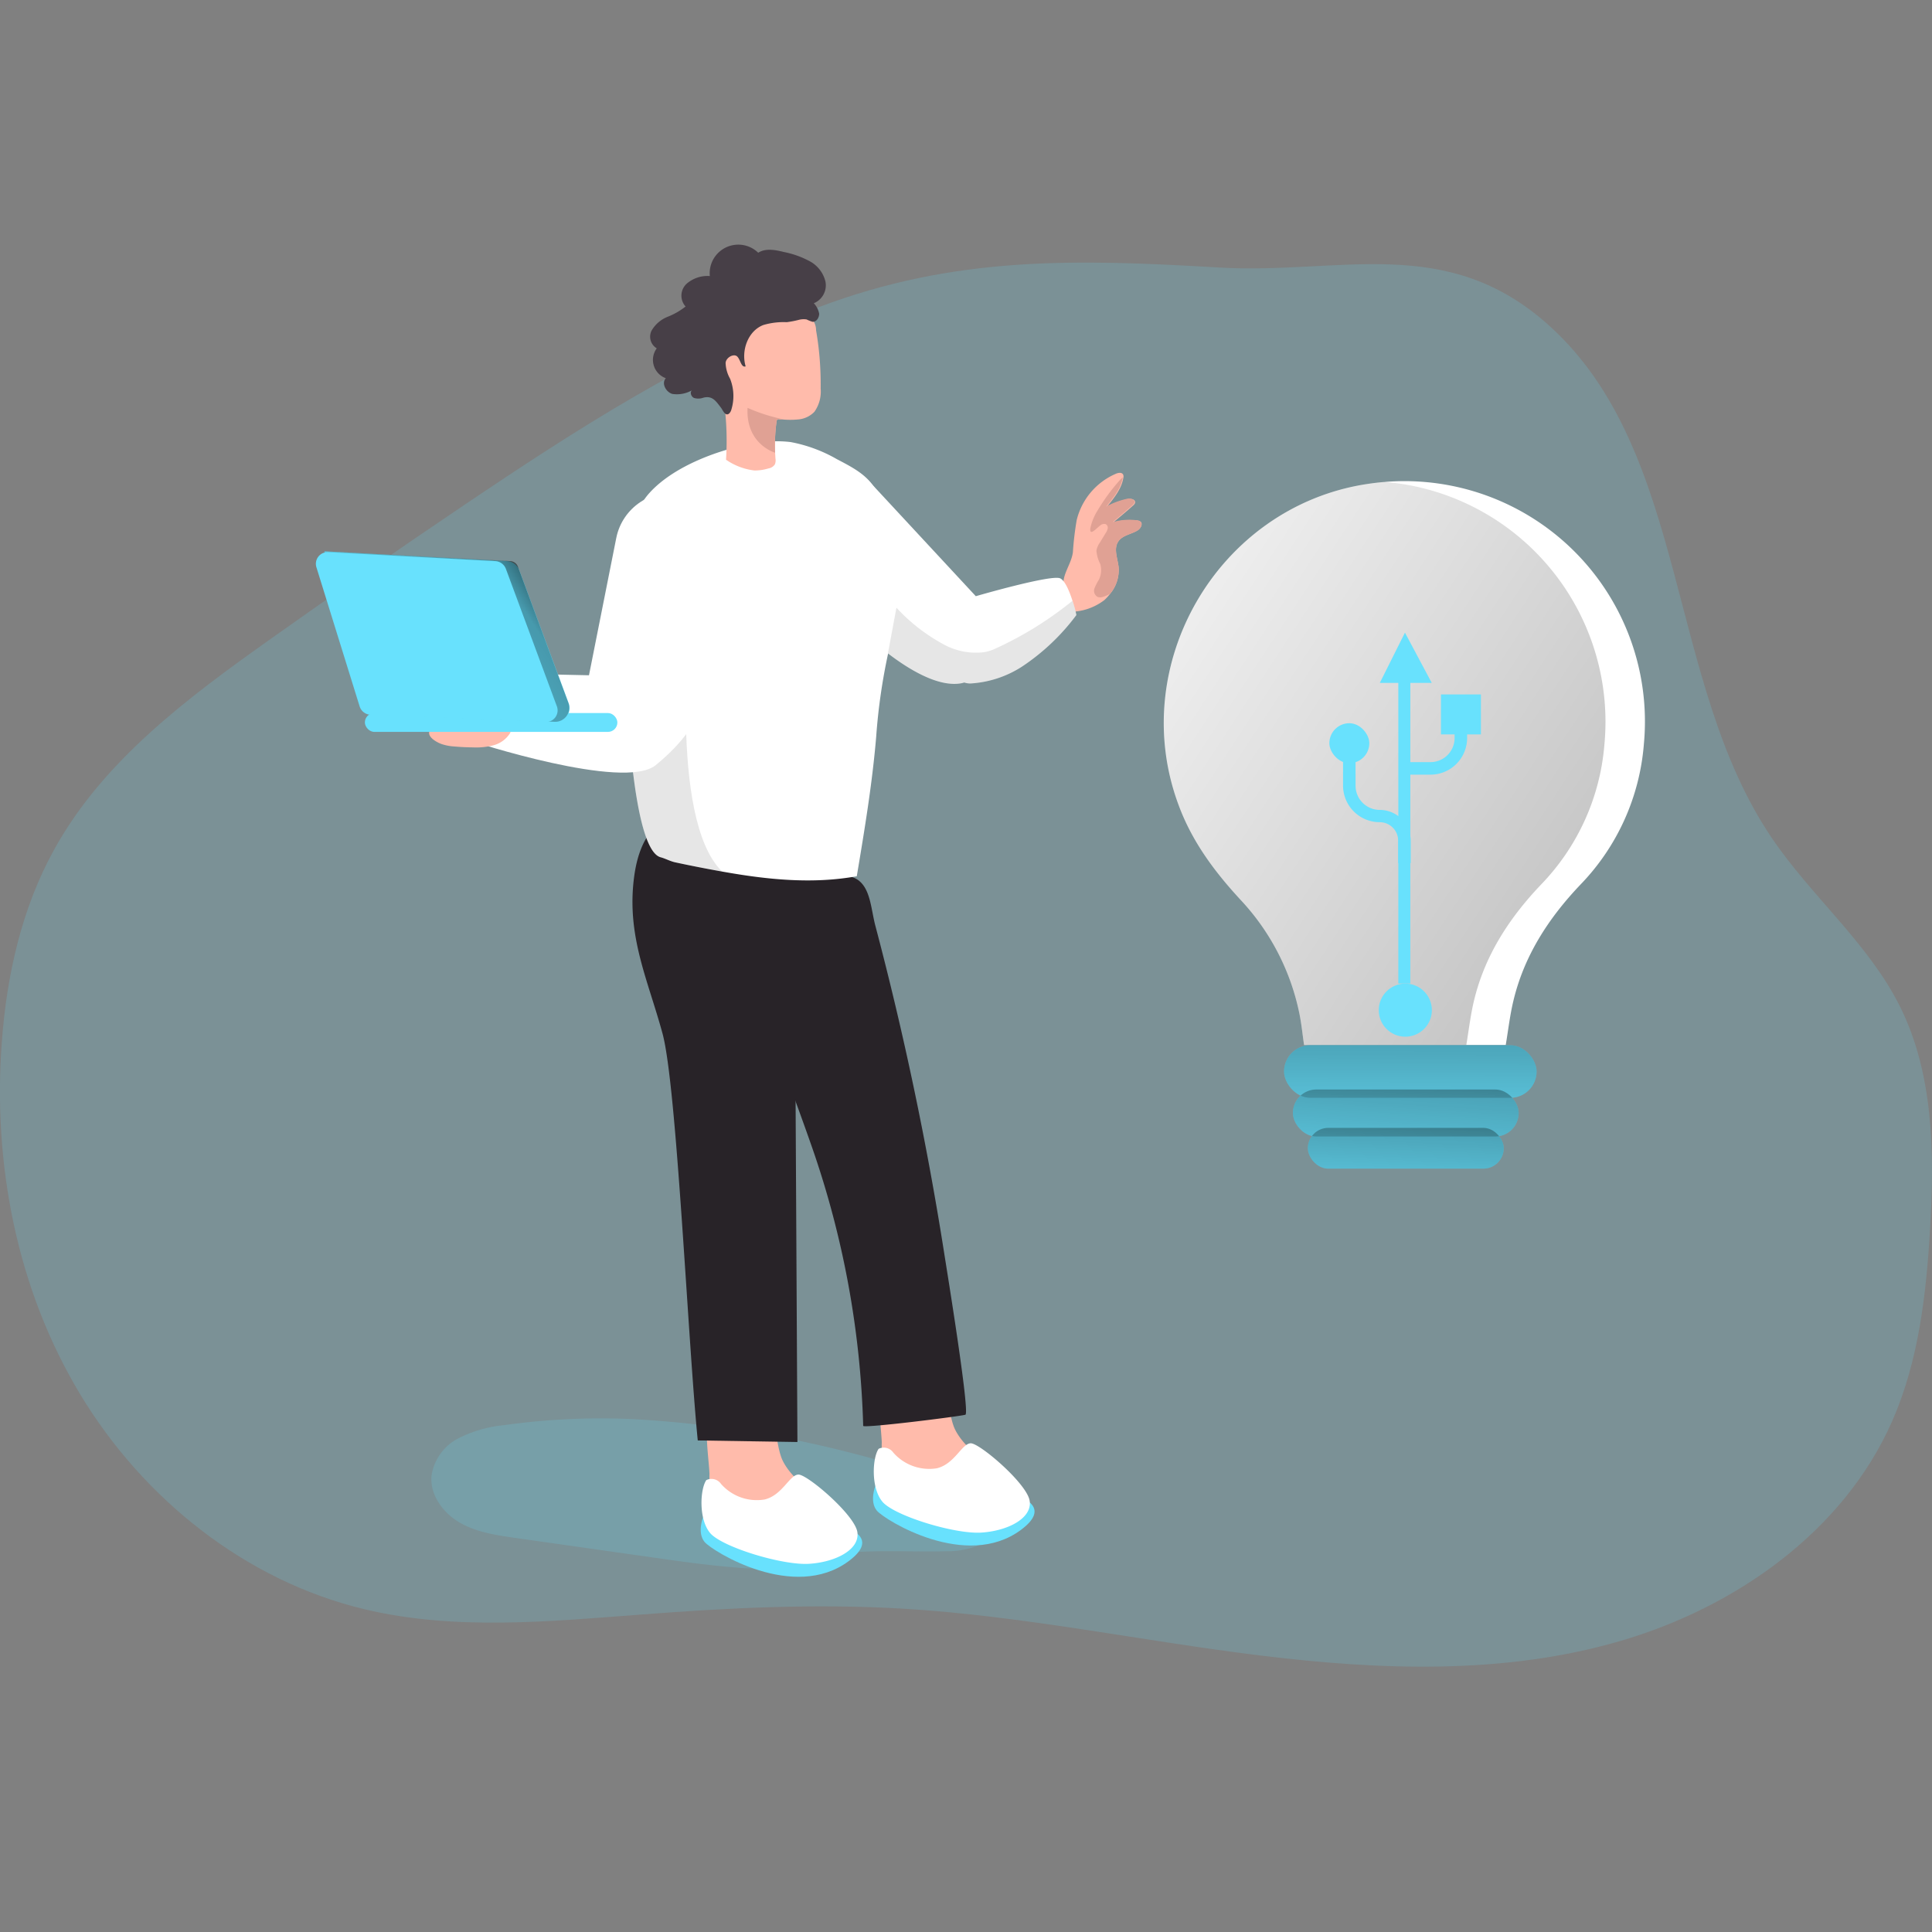 <?xml version="1.0" encoding="UTF-8" standalone="no"?>
<svg
   xmlns:dc="http://purl.org/dc/elements/1.1/"
   xmlns:cc="http://creativecommons.org/ns#"
   xmlns:rdf="http://www.w3.org/1999/02/22-rdf-syntax-ns#"
   xmlns:svg="http://www.w3.org/2000/svg"
   xmlns="http://www.w3.org/2000/svg"
   xmlns:xlink="http://www.w3.org/1999/xlink"
   xmlns:sodipodi="http://sodipodi.sourceforge.net/DTD/sodipodi-0.dtd"
   xmlns:inkscape="http://www.inkscape.org/namespaces/inkscape"
   inkscape:version="1.0 (4035a4fb49, 2020-05-01)"
   height="331.68"
   width="331.68"
   sodipodi:docname="great_idea_monochromatic.svg"
   version="1.1"
   viewBox="0 0 331.68 331.68"
   data-name="Layer 1"
   id="Layer_1">
  <rect x="0" y="0" width="331.68" height="331.68" fill="#808080" stroke="none"/>
  <sodipodi:namedview
     inkscape:current-layer="Layer_1"
     inkscape:window-maximized="1"
     inkscape:window-y="201"
     inkscape:window-x="0"
     inkscape:cy="205.82827"
     inkscape:cx="103.88152"
     inkscape:zoom="1.1630765"
     showgrid="false"
     id="namedview104"
     inkscape:window-height="717"
     inkscape:window-width="1366"
     inkscape:pageshadow="2"
     inkscape:pageopacity="0"
     guidetolerance="10"
     gridtolerance="10"
     objecttolerance="10"
     borderopacity="1"
     bordercolor="#666666"
     pagecolor="#ffffff" />
  <defs
     id="defs15">
    <linearGradient
       gradientUnits="userSpaceOnUse"
       y2="59.26"
       x2="204.44"
       y1="181.02"
       x1="390.28"
       id="linear-gradient">
      <stop
         id="stop2"
         offset="0.01" />
      <stop
         id="stop4"
         stop-opacity="0.69"
         offset="0.13" />
      <stop
         id="stop6"
         stop-opacity="0.32"
         offset="0.25" />
      <stop
         id="stop8"
         stop-opacity="0"
         offset="1" />
    </linearGradient>
    <linearGradient
       gradientTransform="translate(0,42)"
       xlink:href="#linear-gradient"
       y2="158.69"
       x2="242.06"
       y1="124.63"
       x1="242.18"
       id="linear-gradient-2" />
    <linearGradient
       gradientTransform="translate(0,42)"
       xlink:href="#linear-gradient"
       y2="167.59"
       x2="240.2"
       y1="132.94"
       x1="242.33"
       id="linear-gradient-3" />
    <linearGradient
       gradientTransform="translate(0,42)"
       xlink:href="#linear-gradient"
       y2="170.11"
       x2="240.7"
       y1="142.34"
       x1="241.89"
       id="linear-gradient-4" />
    <linearGradient
       gradientTransform="translate(-32.42,30.33)"
       xlink:href="#linear-gradient"
       y2="94"
       x2="85.49"
       y1="63.47"
       x1="131.77"
       id="linear-gradient-5" />
    <linearGradient
       gradientTransform="translate(-32.42,30.33)"
       y2="59.26"
       x2="204.44"
       y1="181.02"
       x1="390.28"
       gradientUnits="userSpaceOnUse"
       id="linearGradient931"
       xlink:href="#linear-gradient"
       inkscape:collect="always" />
  </defs>
  <title
     id="title17">22</title>
  <path
     id="path19"
     style="isolation:isolate"
     opacity="0.18"
     fill="#68e1fd"
     d="m 266.05,55.98 c 23.91,21.69 20,61.07 38.09,87.82 6.82,10.1 16.63,18.13 22.05,29 5.76,11.58 5.92,25.1 5.17,38 -0.65,11.3 -1.95,22.78 -6.5,33.15 -8.33,18.94 -26.87,32 -46.75,37.79 -19.88,5.79 -41.07,5 -61.6,2.49 -20.53,-2.51 -40.89,-6.84 -61.54,-8.06 -14.9,-0.88 -29.85,-0.15 -44.73,1 -15.91,1.2 -32.14,2.81 -47.66,-0.9 -20.38,-4.86 -38,-18.94 -48.84,-36.94 -10.84,-18 -15,-39.51 -13.43,-60.42 0.84,-11.48 3.41,-23 9,-33.08 8.43,-15.29 23,-26.1 37.23,-36.2 Q 62.86,98.05 79.45,86.86 c 19.35,-13.06 39.16,-25.82 61,-34.09 23.47,-8.89 44.31,-8.29 68.74,-6.85 20.87,1.26 39.15,-6 56.86,10.06 z" />
  <path
     id="path21"
     style="isolation:isolate"
     fill="#ffffff"
     d="m 282.21,127.81 a 39.1,39.1 0 0 1 -10.83,24 c -5.54,5.81 -9.79,12.34 -11.62,20.24 -0.55,2.36 -0.83,4.78 -1.26,7.36 h -34.62 c -0.26,-1.75 -0.43,-3.51 -0.77,-5.23 a 40.34,40.34 0 0 0 -10.18,-19.75 c -4.48,-4.86 -8.31,-10 -10.62,-16.3 -8.92,-24.07 6.81,-51 32.14,-55 1.1,-0.17 2.2,-0.31 3.28,-0.39 a 41.27,41.27 0 0 1 44.48,45.06 z" />
  <path
     style="fill:url(#linearGradient931)"
     id="path23"
     fill="url(#linear-gradient)"
     d="m 275.44,127.81 a 39.1,39.1 0 0 1 -10.83,24 c -5.54,5.81 -9.79,12.34 -11.62,20.24 -0.55,2.36 -0.83,4.78 -1.26,7.36 h -27.85 c -0.26,-1.75 -0.43,-3.51 -0.77,-5.23 a 40.34,40.34 0 0 0 -10.18,-19.75 c -4.48,-4.86 -8.31,-10 -10.62,-16.3 -8.92,-24.07 6.81,-51 32.14,-55 1.1,-0.17 2.2,-0.31 3.28,-0.39 a 40.88,40.88 0 0 1 10.1,2.12 41.33,41.33 0 0 1 27.61,42.95 z" />
  <path
     id="path25"
     style="isolation:isolate"
     opacity="0.18"
     fill="#68e1fd"
     d="m 86.58,244.66 a 22.08,22.08 0 0 0 -7.88,2.26 8.69,8.69 0 0 0 -4.62,6.43 c -0.3,3.31 2,6.41 4.87,8.06 2.87,1.65 6.25,2.15 9.53,2.62 l 23.58,3.35 c 4.77,0.68 9.54,1.36 14.35,1.73 a 29.78,29.78 0 0 0 6.19,0 69.46,69.46 0 0 0 6.78,-1.6 c 7.51,-1.78 15.36,-1 23.07,-1.2 a 14.06,14.06 0 0 0 5.51,-1 5.32,5.32 0 0 0 3.24,-4.27 c 0.21,-4.25 -5.48,-8.26 -9.31,-8.62 -1.85,-0.17 -3.68,0 -5.54,-0.35 -3.12,-0.59 -6.19,-1.62 -9.27,-2.39 a 192.2,192.2 0 0 0 -38.63,-6.06 119.38,119.38 0 0 0 -21.87,1.04 z" />
  <path
     id="path27"
     fill="#ffbbab"
     d="m 121.8,252.98 a 14.67,14.67 0 0 0 1.17,6.28 10.48,10.48 0 0 0 4.57,4.24 18,18 0 0 0 13.33,1.31 2.61,2.61 0 0 0 1.54,-0.93 2.31,2.31 0 0 0 0.28,-1.32 c -0.1,-2.45 -1.75,-4.55 -3.5,-6.27 -1.75,-1.72 -3.72,-3.31 -4.81,-5.51 -2,-4.13 -0.52,-15.12 -8.3,-13.36 -6.5,1.47 -4.5,10.96 -4.28,15.56 z" />
  <path
     id="path29"
     fill="#68e1fd"
     d="m 120.72,260.42 c 0,0 -1.1,2.72 0.25,4.31 1.35,1.59 15.33,10.28 24.73,3.28 9.4,-7 -12.75,-7.89 -12.75,-7.89 z" />
  <path
     id="path31"
     fill="#ffffff"
     d="m 121.26,254.1 a 2,2 0 0 1 2.52,0.65 8.17,8.17 0 0 0 7.48,2.68 c 3.07,-0.73 4.29,-4.26 5.82,-4.28 1.53,-0.02 9.66,6.9 10.11,9.88 0.45,2.98 -3.69,5.15 -8.29,5.44 -4.6,0.29 -15,-2.89 -17,-5.3 -2,-2.41 -1.7,-7.55 -0.64,-9.07 z" />
  <path
     id="path33"
     fill="#ffbbab"
     d="m 151.38,247.61 a 14.67,14.67 0 0 0 1.17,6.28 10.43,10.43 0 0 0 4.57,4.24 18,18 0 0 0 13.33,1.31 2.57,2.57 0 0 0 1.54,-0.93 2.29,2.29 0 0 0 0.28,-1.32 c -0.1,-2.45 -1.75,-4.55 -3.5,-6.27 -1.75,-1.72 -3.72,-3.31 -4.81,-5.51 -2,-4.13 -0.52,-15.12 -8.3,-13.36 -6.49,1.48 -4.46,10.97 -4.28,15.56 z" />
  <path
     id="path35"
     fill="#282328"
     d="m 146.88,150.82 c 2.58,1.35 2.61,5.15 3.41,8.15 q 3.66,13.85 6.61,27.88 2.95,14.03 5.18,28.18 c 0.37,2.39 4.5,27.63 3.65,27.85 -1.27,0.33 -17.53,2.35 -17.54,1.91 a 158.73,158.73 0 0 0 -8.78,-47.82 c -5.54,-15.9 -11.94,-30.82 -15.42,-47.34 l 13.77,0.48 c 2.51,0.08 5.17,-0.07 7.65,0.26 a 4.23,4.23 0 0 1 1.47,0.45 z" />
  <path
     id="path37"
     fill="#282328"
     d="m 135.79,151.33 c 0.75,2.74 0.4,6.32 0.49,9 0.18,4.89 0.2,9.78 0.23,14.66 l 0.39,72.57 -17.11,-0.27 c -1.71,-17.25 -3.6,-60.82 -6.05,-69.86 -2.55,-9.37 -6.24,-16.82 -4.86,-27 1.49,-11 8.73,-13.31 17.61,-7.77 2.6,1.63 6.86,4.15 8.53,6.83 a 7.35,7.35 0 0 1 0.77,1.84 z" />
  <path
     id="path39"
     fill="#ffffff"
     d="m 168.72,111.95 c -0.2,2.45 -1,4.57 -3.2,5.22 a 3.16,3.16 0 0 1 -0.55,0.14 c -3.94,0.68 -9,-2.43 -12.52,-5.13 a 48.79,48.79 0 0 1 -4.19,-3.59 l 0.68,-26.26 18.56,20 a 30.06,30.06 0 0 1 1.22,9.62 z" />
  <path
     id="path41"
     fill="#ffffff"
     d="m 152.49,112.1 a 101.39,101.39 0 0 0 -2.07,14.39 c -0.67,8 -2,16 -3.33,23.94 -7.63,1.38 -15.41,0.58 -23.1,-0.8 -2.68,-0.48 -5.35,-1 -8,-1.57 -0.9,-0.18 -1.7,-0.65 -2.59,-0.89 -4.41,-1.22 -5.63,-23 -5.86,-29.85 q -0.33,-9.73 0.11,-19.48 c 0.22,-4.71 0.72,-9.79 3.89,-13.26 4.21,-4.63 12.21,-7.56 18.25,-8.51 a 20.33,20.33 0 0 1 5.93,-0.18 25.2,25.2 0 0 1 7.94,2.93 c 2.95,1.55 5.57,2.87 7,5.86 a 40.25,40.25 0 0 1 3.05,10.83 c 0.76,5.55 -0.01,11.15 -1.22,16.59 z" />
  <path
     id="path43"
     opacity="0.1"
     fill="#020202"
     d="m 123.99,149.63 c -2.68,-0.48 -5.35,-1 -8,-1.57 -0.9,-0.18 -1.7,-0.65 -2.59,-0.89 -4.41,-1.22 -5.63,-23 -5.86,-29.85 l 11,-12 c 0,0 -3.91,35.33 5.45,44.31 z" />
  <path
     id="path45"
     fill="#ffbbab"
     d="m 139.81,70.7 a 4.36,4.36 0 0 1 -2.8,1.31 14,14 0 0 1 -2.67,0 h -0.49 a 0.52,0.52 0 0 0 -0.37,0 0.57,0.57 0 0 0 -0.17,0.4 29.66,29.66 0 0 0 -0.24,5.33 v 0 l 0.06,1 a 1.78,1.78 0 0 1 -0.11,1 1.65,1.65 0 0 1 -1.1,0.68 8,8 0 0 1 -2.42,0.35 10.79,10.79 0 0 1 -4.86,-1.85 49.51,49.51 0 0 0 -0.24,-9.11 c -0.46,-3.9 -1.38,-7.82 -0.86,-11.71 a 7.66,7.66 0 0 1 1.71,-4.2 c 1.45,-1.54 3.73,-2 5.84,-1.93 a 14.67,14.67 0 0 1 7.89,2.36 3.08,3.08 0 0 1 1.12,2.38 c 0.27,1.54 0.47,3.1 0.6,4.66 0.15,1.77 0.21,3.55 0.19,5.34 a 6,6 0 0 1 -1.08,3.99 z" />
  <path
     id="path47"
     fill="#473f47"
     d="m 137.07,54.93 a 17.28,17.28 0 0 1 -2,0.38 12.36,12.36 0 0 0 -4,0.48 c -2.66,1 -3.87,4.39 -3.06,7.11 -0.77,0.25 -0.87,-1.12 -1.44,-1.69 -0.57,-0.57 -1.92,0.14 -2,1.09 a 5.86,5.86 0 0 0 0.77,2.72 8,8 0 0 1 0.21,5.33 c -0.12,0.41 -0.44,0.89 -0.85,0.77 -0.41,-0.12 -0.69,-0.83 -0.94,-1.15 -0.86,-1.11 -1.45,-2.08 -3,-1.7 a 2.54,2.54 0 0 1 -1.61,0.05 c -0.5,-0.22 -0.77,-1 -0.34,-1.32 a 5.27,5.27 0 0 1 -3.38,0.63 c -1.12,-0.32 -1.92,-1.85 -1.12,-2.7 a 3.34,3.34 0 0 1 -1.56,-5.13 2.32,2.32 0 0 1 -0.85,-3.11 5.6,5.6 0 0 1 2.68,-2.29 12,12 0 0 0 3.12,-1.78 2.78,2.78 0 0 1 0.16,-3.89 5.47,5.47 0 0 1 4,-1.34 4.91,4.91 0 0 1 8.31,-4 c 1.27,-0.82 2.93,-0.49 4.39,-0.13 a 15.83,15.83 0 0 1 4.36,1.54 5.42,5.42 0 0 1 2.79,3.53 3.33,3.33 0 0 1 -2,3.73 3.54,3.54 0 0 1 0.92,1.8 c 0,0.68 -0.47,1.45 -1.16,1.38 a 7,7 0 0 1 -1,-0.4 3.36,3.36 0 0 0 -1.4,0.09 z" />
  <path
     id="path49"
     fill="#e0a194"
     d="m 134.34,71.99 h -0.49 a 0.52,0.52 0 0 0 -0.37,0 0.57,0.57 0 0 0 -0.17,0.4 29.66,29.66 0 0 0 -0.24,5.33 v 0 c 0,0 -5.06,-1.43 -4.73,-7.7 a 29.7,29.7 0 0 0 6,1.93 z" />
  <path
     id="path51"
     fill="#ffbbab"
     d="m 195.25,91.09 c -1.09,0.65 -2.57,0.81 -3.27,1.88 -0.84,1.26 -0.1,2.9 0.06,4.4 a 6.36,6.36 0 0 1 -1.46,4.57 7.87,7.87 0 0 1 -1,1.09 9.76,9.76 0 0 1 -6,2 c 0,0 -1.07,-4.8 -1,-5.29 0.19,-1.65 1.38,-3.18 1.61,-4.92 a 53.29,53.29 0 0 1 0.65,-5.52 11.65,11.65 0 0 1 6.74,-7.97 c 0.42,-0.18 1,-0.27 1.23,0.13 a 0.83,0.83 0 0 1 0.05,0.54 v 0 c -0.3,1.9 -1.59,3.49 -2.83,5 a 14.14,14.14 0 0 1 3.51,-1.31 c 0.54,-0.13 1.34,0 1.33,0.53 0,0.27 -0.23,0.47 -0.43,0.64 -1.11,1 -2.21,1.9 -3.33,2.84 a 10,10 0 0 1 4.11,-0.34 1.11,1.11 0 0 1 0.64,0.23 c 0.37,0.47 -0.08,1.19 -0.61,1.5 z" />
  <path
     id="path53"
     fill="#e0a194"
     d="m 195.25,91.09 c -1.09,0.65 -2.57,0.81 -3.27,1.88 -0.84,1.26 -0.1,2.9 0.06,4.4 a 6.36,6.36 0 0 1 -1.46,4.57 6.17,6.17 0 0 1 -1.23,0.53 1.36,1.36 0 0 1 -0.93,0 1.2,1.2 0 0 1 -0.53,-1.45 9.1,9.1 0 0 1 0.76,-1.49 3.74,3.74 0 0 0 0.22,-2.75 5.83,5.83 0 0 1 -0.64,-2.26 3.42,3.42 0 0 1 0.58,-1.35 l 1,-1.64 a 2.22,2.22 0 0 0 0.36,-0.8 0.71,0.71 0 0 0 -0.35,-0.75 1,1 0 0 0 -0.92,0.22 c -0.56,0.38 -1.91,2 -1.71,0.47 a 9.23,9.23 0 0 1 1.22,-3 33.74,33.74 0 0 1 3.83,-5.23 4.78,4.78 0 0 1 0.51,-0.49 v 0 c -0.3,1.9 -1.59,3.49 -2.83,5 a 14.14,14.14 0 0 1 3.51,-1.31 c 0.54,-0.13 1.34,0 1.33,0.53 0,0.27 -0.23,0.47 -0.43,0.64 -1.11,1 -2.21,1.9 -3.33,2.84 a 10,10 0 0 1 4.11,-0.34 1.11,1.11 0 0 1 0.64,0.23 c 0.48,0.52 0.03,1.24 -0.5,1.55 z" />
  <path
     id="path55"
     fill="#ffffff"
     d="m 184.79,105.59 a 37.45,37.45 0 0 1 -9.38,8.88 18.28,18.28 0 0 1 -8.69,2.86 3,3 0 0 1 -1.2,-0.17 3.24,3.24 0 0 1 -1.62,-1.19 9.53,9.53 0 0 1 -2.07,-5.49 c -0.07,-5.23 5.67,-8.12 5.67,-8.12 0,0 13,-3.78 14.51,-3.07 0.84,0.39 1.58,2.22 2.1,3.81 0.47,1.33 0.68,2.49 0.68,2.49 z" />
  <rect
     id="rect57"
     fill="#ffffff"
     transform="rotate(11.24)"
     rx="9.68"
     height="45.59"
     width="19.37"
     y="60.3"
     x="121.773" />
  <path
     id="path59"
     fill="#ffffff"
     d="m 104.38,116 -22,-0.48 -1.47,11.7 c 0,0 26.22,8.6 31.66,4.14 5.44,-4.46 6.5,-7.49 6.5,-7.49 0,0 -2.37,-9.11 -14.69,-7.87 z" />
  <path
     id="path61"
     fill="#ffbbab"
     d="m 75.82,127.74 a 8.6,8.6 0 0 0 2.26,0.42 c 1,0.09 2.09,0.14 3.13,0.15 a 11.71,11.71 0 0 0 3.5,-0.36 4.82,4.82 0 0 0 2.8,-2 1.1,1.1 0 0 0 0.18,-0.58 c 0,-0.65 -0.88,-0.85 -1.54,-0.85 -3.13,0 -6.26,0 -9.39,0 -0.92,0 -2.74,-0.17 -3.06,1.06 -0.29,1.01 1.31,1.87 2.12,2.16 z" />
  <rect
     id="rect63"
     fill="#68e1fd"
     rx="1.62"
     height="3.24"
     width="43.35"
     y="122.41"
     x="62.64" />
  <path
     id="path65"
     opacity="0.1"
     fill="#020202"
     d="m 184.79,105.59 a 37.45,37.45 0 0 1 -9.38,8.88 18.28,18.28 0 0 1 -8.69,2.86 3,3 0 0 1 -1.2,-0.17 3.16,3.16 0 0 1 -0.55,0.14 c -3.94,0.68 -9,-2.43 -12.52,-5.13 v -0.08 l 1.45,-7.76 a 30.93,30.93 0 0 0 7.93,6.2 11.51,11.51 0 0 0 6.89,1.46 7,7 0 0 0 1.88,-0.51 61.44,61.44 0 0 0 13.51,-8.33 c 0.47,1.28 0.68,2.44 0.68,2.44 z" />
  <path
     id="path67"
     fill="#68e1fd"
     d="m 150.3,255.05 c 0,0 -1.1,2.72 0.25,4.31 1.35,1.59 15.33,10.28 24.73,3.28 9.4,-7 -12.7,-7.89 -12.7,-7.89 z" />
  <path
     id="path69"
     fill="#ffffff"
     d="m 150.84,248.73 a 2,2 0 0 1 2.52,0.65 8.2,8.2 0 0 0 7.48,2.69 c 3.07,-0.74 4.29,-4.27 5.82,-4.29 1.53,-0.02 9.66,6.91 10.11,9.88 0.45,2.97 -3.69,5.15 -8.29,5.45 -4.6,0.3 -15,-2.9 -17,-5.31 -2,-2.41 -1.7,-7.55 -0.64,-9.07 z" />
  <circle
     id="circle71"
     fill="#68e1fd"
     r="4.56"
     cy="173.42"
     cx="241.26" />
  <rect
     id="rect73"
     fill="#68e1fd"
     height="52.51"
     width="2.06"
     y="116.34"
     x="240.06" />
  <polygon
     transform="translate(0,42)"
     id="polygon75"
     fill="#68e1fd"
     points="241.2,66.61 236.88,75.24 245.8,75.24 " />
  <path
     id="path77"
     fill="#68e1fd"
     d="m 245.58,132.99 h -4.26 v -2.15 h 4.26 a 4.14,4.14 0 0 0 4.14,-4.14 v -3.32 h 2.15 v 3.32 a 6.29,6.29 0 0 1 -6.29,6.29 z" />
  <rect
     id="rect79"
     fill="#68e1fd"
     height="6.86"
     width="6.86"
     y="119.22"
     x="247.38" />
  <path
     id="path81"
     fill="#68e1fd"
     d="m 242.19,148.17 h -2.15 v -3.84 a 3.19,3.19 0 0 0 -3.18,-3.18 6.29,6.29 0 0 1 -6.29,-6.29 v -8.77 h 2.15 v 8.81 a 4.15,4.15 0 0 0 4.14,4.14 5.33,5.33 0 0 1 5.33,5.33 z" />
  <rect
     id="rect83"
     fill="#68e1fd"
     transform="scale(-1)"
     rx="3.43"
     height="6.86"
     width="6.86"
     y="-131.02"
     x="-235.08" />
  <rect
     id="rect85"
     fill="#68e1fd"
     rx="4.51"
     height="9.03"
     width="43.36"
     y="179.44"
     x="220.44" />
  <rect
     id="rect87"
     fill="#68e1fd"
     rx="4.03"
     height="8.07"
     width="38.76"
     y="187.04"
     x="221.96" />
  <rect
     id="rect89"
     fill="#68e1fd"
     rx="3.5"
     height="7"
     width="33.63"
     y="193.63"
     x="224.53" />
  <rect
     style="fill:url(#linear-gradient-2)"
     id="rect91"
     fill="url(#linear-gradient-2)"
     rx="4.51"
     height="9.03"
     width="43.36"
     y="179.44"
     x="220.44" />
  <rect
     style="fill:url(#linear-gradient-3)"
     id="rect93"
     fill="url(#linear-gradient-3)"
     rx="4.03"
     height="8.07"
     width="38.76"
     y="187.04"
     x="221.96" />
  <rect
     style="fill:url(#linear-gradient-4)"
     id="rect95"
     fill="url(#linear-gradient-4)"
     rx="3.5"
     height="7"
     width="33.63"
     y="193.63"
     x="224.53" />
  <path
     id="path97"
     fill="#68e1fd"
     d="M 97.64,120.75 89.13,97.83 a 2.35,2.35 0 0 0 -2.08,-1.5 l -31.37,-1.69 8.7,28 31,1.28 a 2.35,2.35 0 0 0 2.26,-3.17 z" />
  <path
     style="fill:url(#linear-gradient-5)"
     id="path99"
     fill="url(#linear-gradient-5)"
     d="M 97.58,120.67 88.93,97.33 a 1.48,1.48 0 0 0 -1.3,-1 l -31.95,-1.69 8.7,28 30.86,1.28 a 2.42,2.42 0 0 0 2.34,-3.25 z" />
  <path
     id="path101"
     fill="#68e1fd"
     d="M 95.58,121.2 86.84,97.64 a 2.06,2.06 0 0 0 -1.8,-1.31 L 56.4,94.8 a 2,2 0 0 0 -2.06,2.65 l 7.4,23.82 a 2.06,2.06 0 0 0 1.84,1.44 l 30,1.24 a 2,2 0 0 0 2,-2.75 z" />
</svg>
